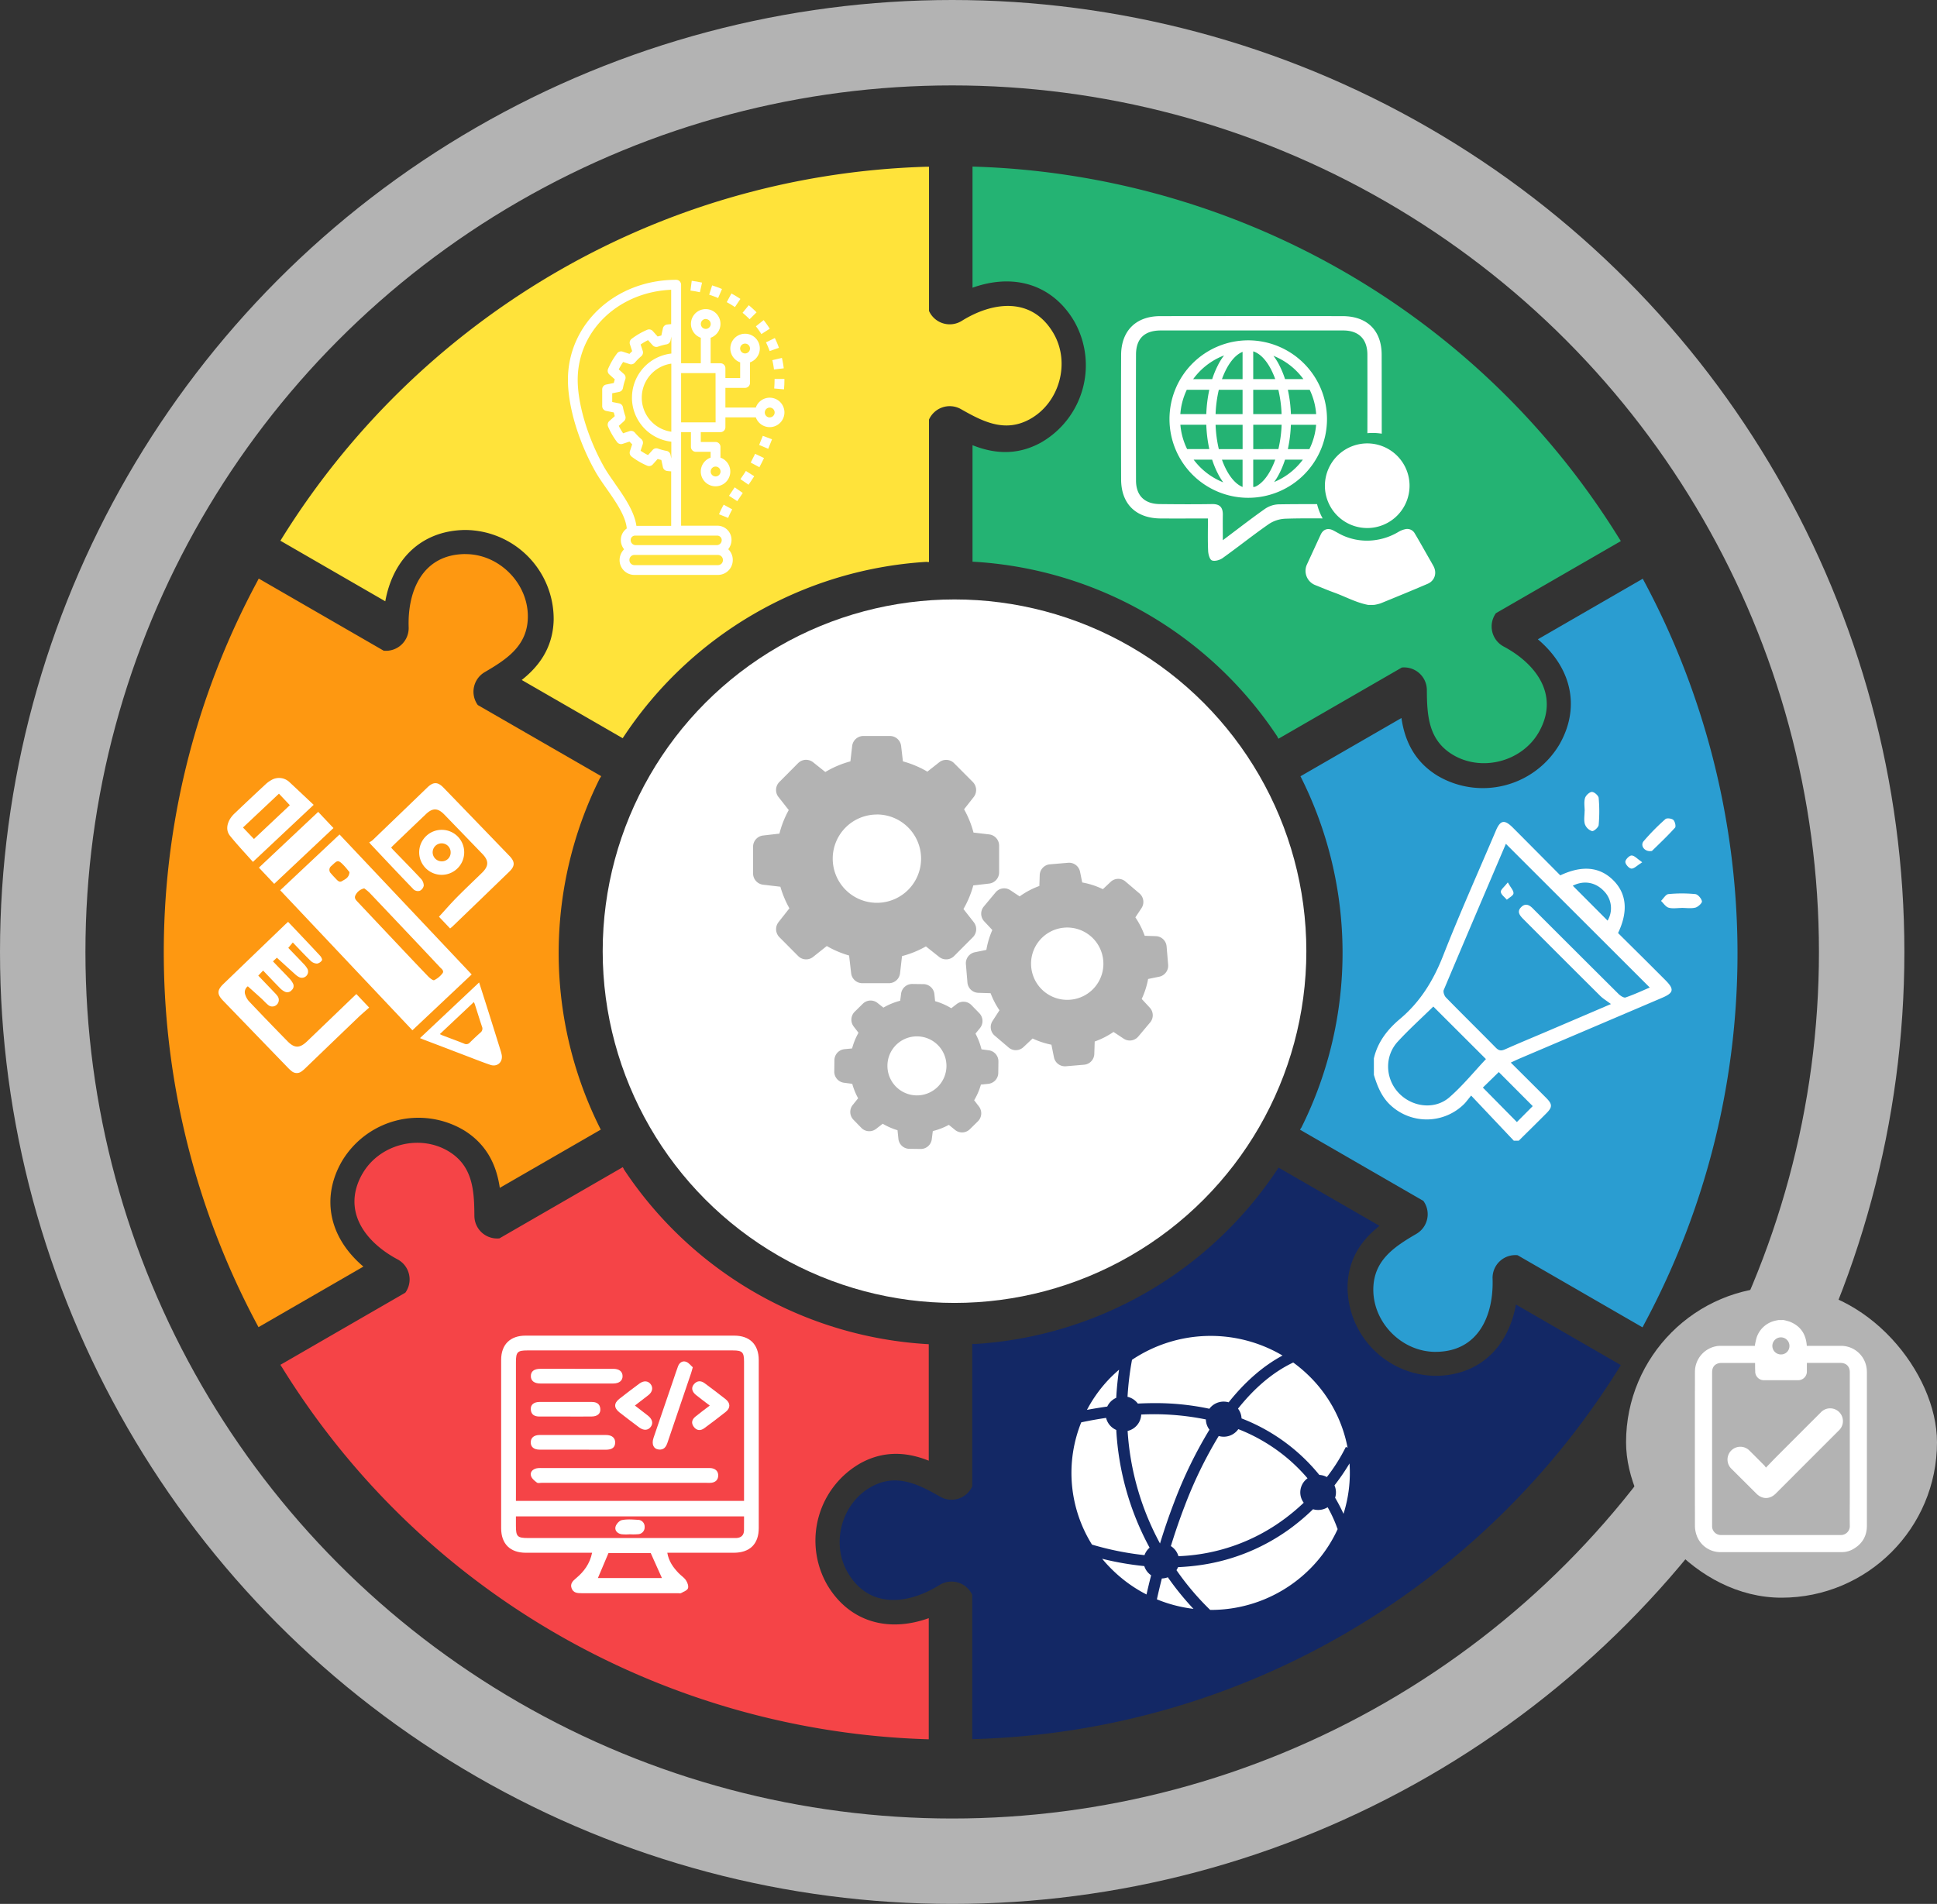 <svg xmlns="http://www.w3.org/2000/svg" viewBox="0 0 1247 1226"><rect x="0" y="0" width="1247" height="1226" fill="#333333" stroke="none"/><defs><style>.cls-1{fill:none;stroke:#b3b3b3;stroke-width:55px;}.cls-1,.cls-10{stroke-miterlimit:10;}.cls-2{fill:#ffe33a;}.cls-3{fill:#fe9811;}.cls-4{fill:#f54447;}.cls-5{fill:#132865;}.cls-6{fill:#2a9dd1;}.cls-7{fill:#24b373;}.cls-10,.cls-8{fill:#fff;}.cls-9{fill:#b3b3b3;}.cls-10{stroke:#fff;stroke-width:2px;}</style></defs><g id="Capa_2" data-name="Capa 2"><g id="Capa_1-2" data-name="Capa 1"><circle class="cls-1" cx="613" cy="613" r="585.5"/><path class="cls-2" d="M678.15,214.51c-13.76-23.38-38.78-20.5-59-7.88a14.63,14.63,0,0,1-21.08-6.41V107.36H596.8l-.1,0c-176,5.2-329.51,100.23-416.18,240.83l67.52,39c2.24-12.39,7.29-23,14.84-30.92,9.28-9.67,21.92-14.85,36.56-15a57.31,57.31,0,0,1,57,57.93c-.48,18.59-10.21,30.49-20.56,38.66l65,37.5A252.12,252.12,0,0,1,596.65,361.79l.15.09h1.26V270.19a14.63,14.63,0,0,1,20.59-6.73c14.24,8.12,28.24,15.2,44.15,6.56,19.34-10.52,26.5-36.55,15.35-55.51Z"/><path class="cls-3" d="M299.42,356.78c-27.13.23-37.14,23.33-36.33,47.16A14.64,14.64,0,0,1,247,419l-80.41-46.43-.63,1.09v.11C82.43,528.82,88,709.24,166.42,854.6l67.52-39c-9.61-8.13-16.3-17.83-19.35-28.31-3.74-12.87-1.91-26.4,5.31-39.14a57.31,57.31,0,0,1,78.66-20.39c15.86,9.71,21.3,24.09,23.2,37.14l65-37.5a252.12,252.12,0,0,1-.5-226.42l.15-.09.63-1.09L307.59,454a14.62,14.62,0,0,1,4.47-21.19c14.15-8.27,27.29-16.86,27.75-34.95.57-22-18.39-41.23-40.39-41.05Z"/><path class="cls-4" d="M233.26,755.9c-13.37,23.61,1.64,43.83,22.68,55.05a14.63,14.63,0,0,1,5,21.46l-80.41,46.43.63,1.09.09.06c92.52,149.85,251.55,235.25,416.66,240v-78c-11.84,4.26-23.59,5.2-34.2,2.6-13-3.19-23.81-11.55-31.24-24.17a57.32,57.32,0,0,1,21.68-78.31c16.33-8.88,31.51-6.4,43.76-1.53v-75A252.13,252.13,0,0,1,401.56,752.84v-.17l-.63-1.09-79.41,45.85A14.63,14.63,0,0,1,305.4,783c-.08-16.38-1-32.06-16.4-41.5-18.77-11.5-44.89-4.69-55.74,14.45Z"/><path class="cls-5" d="M545.84,1012.76c13.76,23.38,38.77,20.5,59,7.88a14.63,14.63,0,0,1,21.08,6.42v92.85h1.26l.1-.05c176-5.2,329.51-100.23,416.18-240.83l-67.52-39c-2.24,12.39-7.29,23-14.84,30.92-9.28,9.67-21.91,14.85-36.56,15a57.33,57.33,0,0,1-57-57.93c.48-18.58,10.21-30.49,20.56-38.66l-65-37.5A252.14,252.14,0,0,1,627.33,865.48l-.15-.09h-1.26v91.7a14.62,14.62,0,0,1-20.59,6.72c-14.23-8.12-28.24-15.2-44.15-6.55-19.34,10.51-26.5,36.54-15.34,55.5Z"/><path class="cls-6" d="M924.56,870.49c27.13-.23,37.14-23.33,36.33-47.16A14.64,14.64,0,0,1,977,808.28l80.41,46.43.63-1.09v-.11c83.52-155.06,78-335.48-.47-480.85l-67.53,39c9.61,8.13,16.31,17.83,19.35,28.31,3.74,12.87,1.91,26.4-5.31,39.14a57.31,57.31,0,0,1-78.66,20.39c-15.86-9.71-21.3-24.09-23.2-37.14l-65,37.51a252.13,252.13,0,0,1,.49,226.41l-.15.09-.63,1.09,79.41,45.85a14.62,14.62,0,0,1-4.47,21.19c-14.15,8.27-27.28,16.86-27.75,35-.56,22,18.39,41.22,40.39,41Z"/><path class="cls-7" d="M990.72,471.37c13.37-23.61-1.64-43.83-22.68-55.05a14.63,14.63,0,0,1-5-21.46l80.41-46.43-.63-1.08-.09-.07C950.23,197.43,791.2,112,626.09,107.27v78c11.85-4.26,23.6-5.2,34.2-2.6,13,3.19,23.81,11.55,31.24,24.17a57.32,57.32,0,0,1-21.68,78.31c-16.33,8.88-31.51,6.41-43.76,1.53v75A252.13,252.13,0,0,1,822.42,474.43v.18l.63,1.08,79.41-45.84a14.62,14.62,0,0,1,16.12,14.47c.09,16.38,1,32.06,16.4,41.51,18.78,11.49,44.9,4.68,55.74-14.46Z"/><circle class="cls-8" cx="614.5" cy="612.5" r="226.5"/><path class="cls-8" d="M429.6,999.89c.93,5.54,3.83,9.46,7.25,13.06,1.52,1.61,3.54,2.83,4.74,4.63,1,1.46,1.85,3.83,1.3,5.22s-2.86,2.17-4.48,3.07c-.47.26-1.21.05-1.83.05q-31.08,0-62.17,0c-2.74,0-5.33-.19-6.42-3.17s.83-4.78,2.93-6.53c5-4.19,8.8-9.23,10.26-16.35H377q-19.25,0-38.49,0c-10.11,0-15.88-5.74-15.88-15.79q0-54.23,0-108.44c0-9.82,5.8-15.58,15.68-15.58H472.66c10.08,0,15.81,5.74,15.81,15.82q0,54,0,108.07c0,10.29-5.71,15.91-16.12,15.92H429.6Zm-97.46-33.43H479V876.74c0-6-1.14-7.15-7.1-7.15H339.36c-6.17,0-7.21,1.07-7.21,7.4q0,42.57,0,85.13Zm146.81,10H332.14v6.1c0,6.9.95,7.83,7.93,7.83h131c1,0,2,0,3,0,3.06-.18,4.82-1.77,4.91-4.87C479,982.56,479,979.62,479,976.45Zm-87.23,23.62c-2.42,5.73-4.6,10.87-6.81,16.09h41.23l-7.21-16.09Z"/><path class="cls-8" d="M401.76,954.84H348.87c-1.1,0-2.54.37-3.25-.18-1.51-1.16-3.3-2.62-3.77-4.3-.7-2.42,1-4.18,3.48-4.82a13,13,0,0,1,3.31-.2H455.52a15.83,15.83,0,0,1,2.58.08c2.65.46,4.31,2.06,4.26,4.76s-1.69,4.28-4.39,4.62a24.17,24.17,0,0,1-3,.05Z"/><path class="cls-8" d="M371.52,881.43c7.76,0,15.52,0,23.28,0,3.76,0,5.89,1.69,6,4.55.1,3-2.1,4.89-6,4.9q-23.46.06-46.93,0c-4,0-6.14-1.76-6.12-4.8s2.09-4.65,6.19-4.66C355.75,881.42,363.64,881.43,371.52,881.43Z"/><path class="cls-8" d="M446,880.43c-.54,1.88-.76,2.83-1.08,3.75q-7.59,22.38-15.19,44.75c-.9,2.66-2.22,4.74-5.44,4.49-3.53-.28-5-3.35-3.53-7.62q6.35-18.7,12.77-37.38c1-2.91,1.91-5.85,3-8.71.93-2.36,2.95-3.67,5.3-2.76C443.51,877.6,444.75,879.36,446,880.43Z"/><path class="cls-8" d="M368.91,933.48c-7.15,0-14.3,0-21.45,0-3.76,0-5.79-1.74-5.78-4.7s2.05-4.73,5.81-4.74q21.27-.07,42.54,0c4,0,6.1,1.89,6,5s-2.1,4.47-6,4.49C383,933.5,375.94,933.48,368.91,933.48Z"/><path class="cls-8" d="M456.93,905.09c-3.2-2.45-6.08-4.57-8.85-6.8s-3.2-4.85-1.29-7c2.06-2.36,4.5-2.33,6.91-.54,4.54,3.39,9.09,6.78,13.52,10.31,3.08,2.46,3.1,5.64,0,8.09-4.52,3.61-9.16,7.09-13.82,10.53-2.49,1.84-5,1.54-6.8-.95s-1.11-4.72,1.1-6.52C450.59,909.86,453.56,907.67,456.93,905.09Z"/><path class="cls-8" d="M408.74,905.08c3,2.3,5.7,4.36,8.38,6.48,2.9,2.3,3.54,5,1.8,7.27s-4.47,2.54-7.46.31c-4.24-3.17-8.46-6.36-12.63-9.63-3.68-2.89-3.72-5.9-.11-8.75q6.39-5,12.93-9.84c2.75-2,5.46-1.85,7.19.34s1.26,5-1.36,7.07S411.88,902.66,408.74,905.08Z"/><path class="cls-8" d="M363.9,912.15c-5.54,0-11.08,0-16.62,0-3.12,0-5.33-1.14-5.57-4.53-.22-3,1.9-4.83,5.6-4.85,11.2,0,22.4,0,33.6,0,3.12,0,5.33,1.14,5.57,4.53.22,3-1.9,4.8-5.6,4.84C375.22,912.2,369.56,912.15,363.9,912.15Z"/><path class="cls-8" d="M405.26,988a30.26,30.26,0,0,1-5.13-.06c-2.6-.45-4.52-2.35-3.85-4.86.45-1.72,2.45-3.91,4.1-4.24,3.29-.67,6.83-.37,10.24-.17A4.34,4.34,0,0,1,415,983.2a4.43,4.43,0,0,1-4.2,4.73,42.17,42.17,0,0,1-5.51.05Z"/><path class="cls-8" d="M746.81,993.85c2.59-8.48,5.64-17.53,9.19-26.75a280.72,280.72,0,0,1,22.62-46.48,11.07,11.07,0,0,1-2.3-6.59,167.08,167.08,0,0,0-41.63-3.16,11.33,11.33,0,0,1-8.75,10.56,175,175,0,0,0,20.82,72.42Z"/><path class="cls-8" d="M768.33,1036a182.77,182.77,0,0,1-16.51-20.34,11.67,11.67,0,0,1-3.85.77c-1.27,5-2.33,9.55-3.19,13.44A90.38,90.38,0,0,0,768.33,1036Z"/><path class="cls-8" d="M841.77,951.94a111.91,111.91,0,0,0-13.65-13.49,113.37,113.37,0,0,0-30.91-18.18,11.49,11.49,0,0,1-12.62,4.42,273.46,273.46,0,0,0-21.81,44.82c-3.47,9-6.45,17.81-9,26.08a11.3,11.3,0,0,1,4.87,6.49,121.85,121.85,0,0,0,68-23.81,130.58,130.58,0,0,0,12.66-10.61,11.14,11.14,0,0,1,2.45-15.72Z"/><path class="cls-8" d="M797,907.07a11.1,11.1,0,0,1,2.28,6.29,120.23,120.23,0,0,1,50.06,36.38,11.56,11.56,0,0,1,4.86,1.39,114.89,114.89,0,0,0,12.23-19.4l1.11.48a87.41,87.41,0,0,0-25.74-47.13,90.41,90.41,0,0,0-9.25-7.71C818.8,883.89,807,894.52,797,907.07Z"/><path class="cls-8" d="M740.09,996.6a179.58,179.58,0,0,1-21.46-75.8,11.38,11.38,0,0,1-6.55-7.77q-7.87,1.15-16,2.87A87.21,87.21,0,0,0,703,994.62a189,189,0,0,0,33.8,6.79A11.36,11.36,0,0,1,740.09,996.6Z"/><path class="cls-8" d="M861.06,984.51a84.32,84.32,0,0,0-6.35-13.94,11.6,11.6,0,0,1-6.12,1.75,11.82,11.82,0,0,1-3.28-.47A140.06,140.06,0,0,1,831,984a128.78,128.78,0,0,1-57.54,23.71,142.7,142.7,0,0,1-15.07,1.43,11.34,11.34,0,0,1-1,1.94,172.62,172.62,0,0,0,21.7,25.6,90.1,90.1,0,0,0,64.66-26.83,87.89,87.89,0,0,0,17.46-25.34Z"/><path class="cls-8" d="M859.1,956.5a11.11,11.11,0,0,1,.42,7.94,109,109,0,0,1,5.4,10.35,87.23,87.23,0,0,0,3.87-32.44A137.74,137.74,0,0,1,859.1,956.5Z"/><path class="cls-8" d="M725.88,899.45a11.45,11.45,0,0,1,6.63,4.36q5.44-.28,10.73-.29A166.06,166.06,0,0,1,777.9,907l.66.15a11.47,11.47,0,0,1,9.22-4.61,11.62,11.62,0,0,1,3.2.46c10.67-13.39,22.29-23.47,34.69-30.12a90.94,90.94,0,0,0-96.91,2.76A193.64,193.64,0,0,0,725.88,899.45Z"/><path class="cls-8" d="M712.83,905.73a11.35,11.35,0,0,1,5.78-5.62q.48-9,1.81-18.11c-1.85,1.6-3.66,3.28-5.4,5a88.34,88.34,0,0,0-15.26,20.86Q706.38,906.64,712.83,905.73Z"/><path class="cls-8" d="M741.07,1014.38a11.31,11.31,0,0,1-4.4-5.92,189.27,189.27,0,0,1-27.13-4.72,90.86,90.86,0,0,0,7.47,8,89.46,89.46,0,0,0,21.09,15C738.92,1023.09,739.91,1018.93,741.07,1014.38Z"/><path class="cls-9" d="M502.39,571a65.62,65.62,0,0,0,5.81,13.89l-7,8.9a7.35,7.35,0,0,0,.55,9.69l12.09,12.15a7.2,7.2,0,0,0,9.63.55l8.8-7a63.78,63.78,0,0,0,14.36,6.11l1.32,11.38a7.25,7.25,0,0,0,7.19,6.45h17.11a7.25,7.25,0,0,0,7.19-6.45l1.26-11a64.17,64.17,0,0,0,15.39-6.25l8.51,6.77a7.23,7.23,0,0,0,9.63-.55l12.1-12.16a7.29,7.29,0,0,0,.54-9.68l-6.62-8.44a64,64,0,0,0,6.34-15.21l10.2-1.18a7.29,7.29,0,0,0,6.42-7.24v-17.2a7.27,7.27,0,0,0-6.42-7.23l-10.06-1.18a64.09,64.09,0,0,0-6.08-15l6.19-7.87a7.33,7.33,0,0,0-.54-9.68l-12.07-12.13a7.2,7.2,0,0,0-9.62-.55l-7.6,6a63.65,63.65,0,0,0-15.73-6.62l-1.15-9.89a7.26,7.26,0,0,0-7.19-6.45H555.81a7.27,7.27,0,0,0-7.2,6.45l-1.14,9.89a63.29,63.29,0,0,0-16.14,6.85l-7.88-6.28a7.25,7.25,0,0,0-9.63.55l-12.09,12.16a7.3,7.3,0,0,0-.55,9.68l6.6,8.39a62.78,62.78,0,0,0-6,15.18l-10.54,1.21a7.27,7.27,0,0,0-6.42,7.23v17.2a7.29,7.29,0,0,0,6.42,7.24Zm62-46.53A28.44,28.44,0,1,1,536.09,553,28.4,28.4,0,0,1,564.38,524.51Z"/><path class="cls-9" d="M733.52,575.28l-9-7.67a7.12,7.12,0,0,0-9.51.26l-5,4.7a50.89,50.89,0,0,0-13.3-4.32l-1.4-6.92a7.21,7.21,0,0,0-7.62-5.76l-11.78,1a7.19,7.19,0,0,0-6.56,6.94l-.23,7a51.7,51.7,0,0,0-12.7,6.72l-6-4a7.14,7.14,0,0,0-9.43,1.35l-7.62,9.14a7.2,7.2,0,0,0,.25,9.56l5.22,5.59a54,54,0,0,0-3.84,12.8l-7.45,1.52a7.25,7.25,0,0,0-5.73,7.67l1,11.84a7.21,7.21,0,0,0,6.91,6.6l8,.26a53,53,0,0,0,5.7,11L639,657.4a7.22,7.22,0,0,0,1.35,9.47l9,7.67a7.11,7.11,0,0,0,9.51-.26l5.91-5.56a51.53,51.53,0,0,0,12.12,4l1.63,8.13a7.22,7.22,0,0,0,7.63,5.76l11.78-1a7.19,7.19,0,0,0,6.56-6.94l.26-8a52.83,52.83,0,0,0,12.12-6.17l6.5,4.32a7.14,7.14,0,0,0,9.43-1.35l7.63-9.08a7.2,7.2,0,0,0-.26-9.56L735,643.25a52.11,52.11,0,0,0,4.13-12.85l7.17-1.47a7.25,7.25,0,0,0,5.73-7.67l-1-11.84a7.19,7.19,0,0,0-6.9-6.6l-7.2-.23a52.29,52.29,0,0,0-6-11.87l3.93-5.93A7.2,7.2,0,0,0,733.52,575.28Zm-44.39,68.46a23.28,23.28,0,1,1,21.12-25.16A23.19,23.19,0,0,1,689.13,643.74Z"/><path class="cls-9" d="M543.6,675.61a7.17,7.17,0,0,0-6.42,7.08l-.09,7.29a7.19,7.19,0,0,0,6.25,7.24l5.33.69a42,42,0,0,0,3.78,9.3L549,711.48a7.19,7.19,0,0,0,.43,9.56l5.07,5.22a7.12,7.12,0,0,0,9.51.66l4.27-3.31a42,42,0,0,0,9.52,4.18l.57,5.53a7.17,7.17,0,0,0,7.05,6.45l7.25.09a7.14,7.14,0,0,0,7.19-6.28l.66-5.25a42.55,42.55,0,0,0,10.32-4l4,3.26a7.12,7.12,0,0,0,9.52-.44l5.19-5.1a7.23,7.23,0,0,0,.66-9.56l-3.07-4a41.87,41.87,0,0,0,4.35-10.08l4.76-.49a7.19,7.19,0,0,0,6.42-7.09l.09-7.29a7.17,7.17,0,0,0-6.25-7.23l-4.64-.61A43.67,43.67,0,0,0,628,665.58l2.9-3.57a7.22,7.22,0,0,0-.43-9.57l-5.08-5.22a7.12,7.12,0,0,0-9.51-.66l-3.47,2.68A42.07,42.07,0,0,0,602,644.69l-.46-4.53a7.17,7.17,0,0,0-7-6.45l-7.25-.09a7.16,7.16,0,0,0-7.19,6.29l-.58,4.49a43.14,43.14,0,0,0-10.8,4.44L565,645.9a7.12,7.12,0,0,0-9.52.43l-5.22,5.13a7.23,7.23,0,0,0-.65,9.57l3.06,4a42.67,42.67,0,0,0-4.1,10.09Zm46.8-8.25a19,19,0,1,1-19.09,18.73A18.94,18.94,0,0,1,590.4,667.36Z"/><path class="cls-8" d="M468.79,333.5l-5.89-2.34a52.29,52.29,0,0,1,3-6.18L471.4,328a47.14,47.14,0,0,0-2.61,5.46Z"/><path class="cls-8" d="M474.63,322.7l-5.32-3.44c1.19-1.83,2.43-3.65,3.67-5.44l5.2,3.62c-1.2,1.73-2.4,3.49-3.55,5.26Z"/><path class="cls-8" d="M481.89,312.14l-5.21-3.61c1.25-1.8,2.44-3.55,3.51-5.25l5.36,3.37C484.44,308.43,483.19,310.26,481.89,312.14Z"/><path class="cls-8" d="M488.87,300.86l-5.58-3q1.48-2.78,2.84-5.63l5.72,2.73C490.9,297,489.91,298.92,488.87,300.86Z"/><path class="cls-8" d="M494.56,289l-5.83-2.48c.83-2,1.62-3.91,2.35-5.86l5.93,2.22C496.24,284.89,495.43,286.93,494.56,289Z"/><path class="cls-8" d="M504.73,250.7l-6.31-.54c.16-1.93.24-3.8.24-5.57V244l6.33,0v.63C505,246.54,504.91,248.59,504.73,250.7Z"/><path class="cls-8" d="M498.27,237.92a53.05,53.05,0,0,0-1.06-6l6.17-1.45a61,61,0,0,1,1.18,6.7Z"/><path class="cls-8" d="M495.5,226.07a56.6,56.6,0,0,0-2.37-5.62l5.7-2.78a61.66,61.66,0,0,1,2.63,6.28Z"/><path class="cls-8" d="M490.16,215.13a54.66,54.66,0,0,0-3.54-5l5-4a67,67,0,0,1,3.94,5.54Z"/><path class="cls-8" d="M482.57,205.56a59,59,0,0,0-4.52-4.14l4-4.88a65.55,65.55,0,0,1,5,4.58Z"/><path class="cls-8" d="M473.13,197.74c-1.68-1.13-3.45-2.2-5.26-3.18l3-5.57c2,1.07,3.94,2.25,5.79,3.49Z"/><path class="cls-8" d="M462.32,191.9c-1.86-.79-3.8-1.51-5.77-2.13l1.91-6c2.16.69,4.3,1.47,6.34,2.34Z"/><path class="cls-8" d="M450.59,188.17c-2-.44-4-.8-6.08-1.06l.81-6.29c2.23.29,4.47.68,6.64,1.16Z"/><path class="cls-8" d="M495.49,256.09a9.48,9.48,0,0,0-8.91,6.34H467V249.76h12.67a3.16,3.16,0,0,0,3.16-3.17h0V233.34a9.49,9.49,0,1,0-6.33,0v10.08H467v-6.33a3.17,3.17,0,0,0-3.17-3.17h-6.34V217.5a9.5,9.5,0,1,0-6.33,0v16.42H438.48V183.35a3.17,3.17,0,0,0-3.17-3.17h0c-39.08,0-69.69,28.29-69.69,64.41,0,17.16,6.81,39.87,17.78,59.28,2,3.48,4.53,7.14,7.25,11,5.75,8.2,12.15,17.41,12.85,25.44a9,9,0,0,0-3.81,7.51,9.42,9.42,0,0,0,2.1,5.89,9.74,9.74,0,0,0-2.91,7,9.52,9.52,0,0,0,9.5,9.5h53.85a9.56,9.56,0,0,0,9.51-9.62v-.11a9.46,9.46,0,0,0-2.92-6.82,9.78,9.78,0,0,0,2.11-6.07,9.09,9.09,0,0,0-9.1-9.07H438.48V278.27h6.33v9.5a3.17,3.17,0,0,0,3.17,3.17h9.5v3.75a9.5,9.5,0,1,0,6.34,0v-6.92a3.17,3.17,0,0,0-3.17-3.17h-9.5v-6.33h12.67A3.17,3.17,0,0,0,467,275.1h0v-6.34h19.59a9.48,9.48,0,1,0,8.91-12.67Zm-15.83-34.84a3.17,3.17,0,1,1-3.17,3.17A3.16,3.16,0,0,1,479.66,221.25Zm-83.82,90c-2.63-3.75-5.11-7.29-6.93-10.5-10.3-18.23-17-40.28-17-56.16,0-31.59,26.18-56.54,60.18-58v22.12c-.84.07-1.7.14-2.62.26a3.16,3.16,0,0,0-2.71,2.49l-1,4.59c-.79.19-1.58.4-2.38.64l-3.15-3.52a3.15,3.15,0,0,0-3.6-.8,47.57,47.57,0,0,0-10,5.81,3.18,3.18,0,0,0-1.1,3.52l1.45,4.43c-.6.56-1.18,1.15-1.74,1.75l-4.43-1.46a3.21,3.21,0,0,0-3.52,1.1,48.31,48.31,0,0,0-5.82,10,3.17,3.17,0,0,0,.8,3.6l3.52,3.16c-.23.78-.44,1.57-.63,2.35l-4.93,1a3.15,3.15,0,0,0-2.54,3.1V261.5a3.15,3.15,0,0,0,2.54,3.1l4.93,1c.19.79.4,1.58.63,2.36l-3.52,3.15a3.17,3.17,0,0,0-.8,3.6,47.36,47.36,0,0,0,5.82,10,3.2,3.2,0,0,0,3.52,1.11l4.43-1.46c.56.6,1.14,1.18,1.74,1.75l-1.45,4.42a3.18,3.18,0,0,0,1.1,3.52,47.36,47.36,0,0,0,10,5.82,3.17,3.17,0,0,0,3.6-.8l3.16-3.52c.79.24,1.58.45,2.37.64l1,4.59a3.16,3.16,0,0,0,2.71,2.49c.92.11,1.78.19,2.62.25v35.09H409.7c-1.3-9.33-7.91-18.83-13.86-27.31Zm11-55.16a28.55,28.55,0,0,0,25.34,28.33v10.89l-.52-2.49a3.17,3.17,0,0,0-2.54-2.47,34.1,34.1,0,0,1-5.52-1.49,3.26,3.26,0,0,0-1.07-.19,3.18,3.18,0,0,0-2.36,1.06l-3,3.32a40.76,40.76,0,0,1-4.77-2.8l1.38-4.18a3.17,3.17,0,0,0-1-3.41,34.51,34.51,0,0,1-4.05-4.06,3.19,3.19,0,0,0-3.4-1L401.15,279a41.35,41.35,0,0,1-2.8-4.77l3.33-3a3.15,3.15,0,0,0,.86-3.43,34.83,34.83,0,0,1-1.48-5.52,3.18,3.18,0,0,0-2.5-2.54l-4.43-.88v-5.61l4.43-.88a3.19,3.19,0,0,0,2.5-2.55,35.42,35.42,0,0,1,1.48-5.52,3.16,3.16,0,0,0-.86-3.43l-3.33-3a41.35,41.35,0,0,1,2.8-4.77l4.19,1.37a3.17,3.17,0,0,0,3.4-1,35.38,35.38,0,0,1,4.06-4.06,3.17,3.17,0,0,0,1-3.4l-1.38-4.18a40.76,40.76,0,0,1,4.77-2.8l3,3.32a3.18,3.18,0,0,0,3.43.87,34.1,34.1,0,0,1,5.52-1.49,3.17,3.17,0,0,0,2.54-2.46l.52-2.5v10.89a28.54,28.54,0,0,0-25.34,28.32Zm25.34-21.92V278a22.14,22.14,0,0,1,0-43.84Zm30.09,129.74H408.38a3.23,3.23,0,0,1-3.17-3.28s0-.08,0-.12a3.17,3.17,0,0,1,3.16-3.16h53.85a3.23,3.23,0,0,1,3.18,3.28s0,.07,0,.11A3.18,3.18,0,0,1,462.23,363.91Zm-.81-19a2.9,2.9,0,0,1,3.16,2.62c0,.11,0,.22,0,.32a3.17,3.17,0,0,1-3.17,3.17H409.2a3.23,3.23,0,0,1-3.18-3.28s0-.07,0-.11a2.85,2.85,0,0,1,3-2.73h52.41Zm-.77-44.46a3.17,3.17,0,1,1-3.17,3.17A3.17,3.17,0,0,1,460.65,300.44Zm-6.33-95a3.17,3.17,0,1,1-3.17,3.17A3.17,3.17,0,0,1,454.32,205.41Zm6.33,66.52H438.48V240.26h22.17Zm34.84-3.17a3.17,3.17,0,1,1,3.17-3.16A3.16,3.16,0,0,1,495.49,268.76Z"/><path class="cls-8" d="M880.83,389.53c-7.79-1.45-14.69-5.37-22.05-8-4-1.45-8-3.16-12-4.75a9.85,9.85,0,0,1-5.35-13.42c2.93-6.35,5.84-12.71,8.79-19.06,1.63-3.52,4.66-4.53,8.13-2.74,2.16,1.12,4.24,2.41,6.46,3.39a37.76,37.76,0,0,0,20.54,2.82,39.46,39.46,0,0,0,15-5.3,14.49,14.49,0,0,1,4.28-1.69,5.5,5.5,0,0,1,6.17,2.72c3,5,5.84,10.14,8.75,15.22,1.09,1.9,2.19,3.81,3.25,5.73,2.45,4.44.94,9.49-3.72,11.49-10,4.3-20.14,8.44-30.24,12.57a27.89,27.89,0,0,1-4.19,1Z"/><path class="cls-8" d="M880.14,285.52a27.25,27.25,0,1,1-27.2,27.3A27.33,27.33,0,0,1,880.14,285.52Z"/><path class="cls-8" d="M847.9,324.62c-8.3,0-16.6,0-24.89.15a16.42,16.42,0,0,0-8.6,2.87c-8.81,6.19-17.32,12.83-27.18,20.22,0-6.33-.09-11.3,0-16.27s-2-7.1-7-7c-11.18.19-22.36.12-33.54,0-9.81-.06-15.32-5.41-15.35-15.17q-.12-40.51,0-81c0-10.41,5.46-15.61,16-15.62q58.7,0,117.39,0c10,0,15.55,5.58,15.57,15.58q.06,25.29,0,50.57c1.11-.1,2.22-.16,3.35-.16a38.06,38.06,0,0,1,5.89.47q0-25.4-.05-50.79c0-15.67-9.36-24.88-25.16-24.9q-58.71-.09-117.4,0c-15.63,0-25.12,9.46-25.18,25.05q-.15,40,0,79.95c0,15.91,9.5,25.2,25.51,25.29,9.84.06,19.69,0,30.39,0,0,7.53-.19,14.23.12,20.9.1,2.18,1,5.57,2.46,6.12,1.87.71,5.05-.22,6.89-1.54,10-7.15,19.6-14.85,29.69-21.86a20.73,20.73,0,0,1,10.6-3.46c8-.28,16.06-.24,24.09-.2A36.93,36.93,0,0,1,847.9,324.62Z"/><path class="cls-10" d="M803.59,220.15a49.7,49.7,0,1,0,49.7,49.7A49.76,49.76,0,0,0,803.59,220.15Zm4.58,94.31c-.78.08-1.57.14-2.37.17V295h16.56a54,54,0,0,1-3.13,7.56C816.09,308.69,812.26,312.76,808.17,314.46ZM788.4,302.59a52.87,52.87,0,0,1-3.13-7.56h15.67v19.58l-1.37-.1C795.44,312.84,791.57,308.75,788.4,302.59ZM758.83,272.5h18.73a88,88,0,0,0,2.21,17.67H763.63A44.44,44.44,0,0,1,758.83,272.5Zm60.4-34.94a53.91,53.91,0,0,1,3.13,7.55H805.8v-20l.59,0C811.15,226.25,815.64,230.57,819.23,237.56ZM823.77,250a82.43,82.43,0,0,1,2.32,17.67H805.8V250Zm-22.83-24.79v19.93H785.27a52.74,52.74,0,0,1,3.13-7.55C791.92,230.72,796.29,226.43,800.94,225.18Zm0,24.79v17.67h-19.4A82.43,82.43,0,0,1,783.86,250Zm-23.38,17.67H758.81a44.51,44.51,0,0,1,4.6-17.67h16.36A88,88,0,0,0,777.56,267.64Zm4,4.86h19.4v17.67H783.86A82.43,82.43,0,0,1,781.54,272.5Zm24.26,17.67V272.5h20.29a82.43,82.43,0,0,1-2.32,17.67Zm24.27-17.67h18.28a44.6,44.6,0,0,1-4.79,17.67H827.85A87.31,87.31,0,0,0,830.07,272.5Zm0-4.86A87.31,87.31,0,0,0,827.85,250h15.93a44.51,44.51,0,0,1,4.6,17.67ZM841,245.11H826.54a57.8,57.8,0,0,0-3.78-9.37,37.08,37.08,0,0,0-6.09-8.78A45,45,0,0,1,841,245.11Zm-49.84-18.33a36.24,36.24,0,0,0-6.26,9,57.8,57.8,0,0,0-3.78,9.37H766.22A44.93,44.93,0,0,1,791.13,226.78ZM766.51,295h14.58a57.43,57.43,0,0,0,3.78,9.37,37.4,37.4,0,0,0,5.67,8.35A45.06,45.06,0,0,1,766.51,295Zm50.75,17.53a37.84,37.84,0,0,0,5.5-8.16,57.43,57.43,0,0,0,3.78-9.37h14.14A45.08,45.08,0,0,1,817.26,312.56Z"/><path class="cls-8" d="M884.47,681.53c2.44-10.59,8.81-18.69,16.86-25.45,13.15-11.06,21.55-24.91,27.8-40.86,10.59-27,22.49-53.53,33.85-80.25,2.95-7,5.6-7.41,11.1-1.89,10.2,10.23,20.37,20.49,30.4,30.59,14.14-6.66,25.51-5.48,34.19,3.24,8.5,8.54,9.65,20,3,33.9,6,6,12.26,12.15,18.47,18.33q6,6,12,12c5.81,5.84,5.44,8.14-2,11.33q-45.87,19.59-91.77,39.12c-1.75.75-3.46,1.58-5.76,2.64,7.82,7.79,15.31,15.23,22.76,22.71,4.12,4.14,4.14,6,0,10.1-5.84,5.88-11.75,11.67-17.63,17.5h-3.18l-27.47-29.07c-2.27,2.74-3.36,4.33-4.72,5.64a34.17,34.17,0,0,1-46.82.89c-6-5.38-8.81-12.44-11.07-19.85Zm152.62-35c-2.86-2.14-5-3.41-6.78-5.13q-24.79-24.66-49.48-49.43c-2.42-2.42-4.59-5-1.36-8,2.87-2.69,5.48-1,7.72,1.4,1,1,2,2,3,3Q1016,614.2,1041.94,640c1.19,1.19,3.43,2.7,4.58,2.3,5.53-1.9,10.85-4.4,15.56-6.4l-92.63-92.54c-13.21,31-26.7,62.52-40,94.14-.51,1.23.38,3.75,1.45,4.84,10.61,10.86,21.46,21.5,32.1,32.33,2,2,3.5,2.11,6,1,9-4,18.12-7.76,27.19-11.63C1009.21,658.48,1022.26,652.89,1037.09,646.54Zm-114.35,1.62c-7.64,7.49-15.65,14.71-22.91,22.61-8.55,9.31-8.08,23.58.38,32.78,8.63,9.39,23.4,11.36,32.94,3,8.57-7.47,15.82-16.45,23.47-24.56Zm64,64.12-21.85-21.94-10.25,10,21.9,22.2Zm25.79-141.93,22.4,22.48a15.68,15.68,0,0,0-2.4-19.08C1027.05,568,1019.63,566.76,1012.49,570.35Z"/><path class="cls-8" d="M1082.57,584.67c-2.81,0-5.77.56-8.36-.19-1.89-.55-3.27-2.84-4.88-4.36,1.58-1.53,3.05-4.22,4.77-4.38a88.5,88.5,0,0,1,17.3,0c1.66.17,3.92,2.8,4.27,4.61.21,1.12-2.47,3.65-4.21,4.09-2.81.7-5.91.19-8.89.19Z"/><path class="cls-8" d="M1020.18,522.36c0-2.82-.55-5.81.2-8.41.49-1.7,2.86-3.94,4.41-4s4.26,2.36,4.4,3.87a97.46,97.46,0,0,1,0,17.42c-.14,1.53-3.13,4.17-4.3,3.92a7.34,7.34,0,0,1-4.57-4.44c-.78-2.59-.19-5.59-.19-8.41Z"/><path class="cls-8" d="M1062.32,548.08c-3.83.09-6.46-3.71-4.17-6.43a144.56,144.56,0,0,1,14-14.2c.91-.82,4-.45,5.09.51s1.83,4.21,1.11,5c-4.66,5.18-9.74,10-14.73,14.86C1063.33,548.13,1062.63,548,1062.32,548.08Z"/><path class="cls-8" d="M1057.22,555.24c-3.33,2.1-5.24,4.22-7,4.09-1.49-.11-3.88-2.79-3.87-4.33s2.55-4.09,4-4.13C1052.16,550.84,1054,553,1057.22,555.24Z"/><path class="cls-8" d="M970.69,568.22c1.87,3.35,3.85,5.31,3.67,7.06-.15,1.48-2.77,2.72-4.3,4.07-1.39-1.65-3.66-3.2-3.88-5C966,572.93,968.37,571.2,970.69,568.22Z"/><path class="cls-8" d="M265.49,663.43l-85.1-90.16,38.19-35.92,85.07,90.13Zm-31-91.37a8.22,8.22,0,0,0-5.64,4.39c-1,1.95.34,3.16,1.48,4.38q11.91,12.66,23.84,25.29c7.2,7.63,14.39,15.27,21.67,22.82,1,1,3,2.57,3.68,2.22a15.21,15.21,0,0,0,5.39-4.46c1.18-1.61-.76-2.87-1.81-4q-10.67-11.4-21.43-22.75-11.93-12.63-23.9-25.22A29.79,29.79,0,0,0,234.49,572.06ZM225,561.6c-.91-1.09-2.06-2.62-3.36-4-4.28-4.54-4.41-3.5-8.41.09a3.1,3.1,0,0,0-.23,4.66c1.06,1.29,2.24,2.48,3.38,3.69s2.23,2.28,3.74,1.36C222.12,566.18,224.69,565.3,225,561.6Z"/><path class="cls-8" d="M188.49,606.89l-2.9,3.49c3.19,3.31,6.59,6.79,9.92,10.33A15.47,15.47,0,0,1,198,624a4,4,0,0,1-5.43,5.21,11.64,11.64,0,0,1-2.32-1.62c-3.95-3.55-7.87-7.14-12-10.89l-2.53,2.35,2.25,2.35c2.88,3,5.8,5.94,8.63,9a13.11,13.11,0,0,1,2.07,3,3.5,3.5,0,0,1-.89,4.19,3.65,3.65,0,0,1-4.39,1,10.83,10.83,0,0,1-3-2.16c-3.67-3.73-7.26-7.53-11-11.46l-3.12,3.27c3.61,3.77,7.13,7.44,10.64,11.13a16.85,16.85,0,0,1,1.72,2,4.19,4.19,0,0,1-.45,5.57,4.11,4.11,0,0,1-5.58.17c-1.57-1.29-2.92-2.85-4.42-4.22-2.84-2.6-5.72-5.15-8.64-7.77a4.6,4.6,0,0,0-1.72,5.16,11.65,11.65,0,0,0,2.48,4.49Q172.51,657.67,185,670.4c4.57,4.71,7.94,4.71,12.71.13q14.51-13.92,29-27.87l2.7-2.56,8.26,8.71c-2.49,2.23-5,4.35-7.36,6.61q-16.8,16.11-33.55,32.26a20.06,20.06,0,0,1-2.48,2.13,5.07,5.07,0,0,1-6.64-.16,22.87,22.87,0,0,1-2.4-2.22q-20.82-21.52-41.61-43.06c-4-4.11-3.95-6.77.17-10.73q19.82-19.11,39.67-38.2c.62-.59,1.28-1.14,2-1.83,1.41,1.48,2.71,2.83,4,4.2,5.56,5.87,11.14,11.73,16.62,17.66.7.75,1.52,2.36,1.2,2.86a4.78,4.78,0,0,1-3.19,2.16,6.18,6.18,0,0,1-4-1.68C196.16,615,192.46,611,188.49,606.89Z"/><path class="cls-8" d="M282.6,590.32c3.93-4.28,7.54-8.48,11.42-12.41,5.32-5.39,10.85-10.58,16.27-15.88,4.44-4.33,4.5-7.77.24-12.18q-12.21-12.66-24.45-25.3c-4.19-4.33-7.53-4.43-11.83-.34q-10.62,10.1-21.17,20.25c-.41.39-.78.83-1.27,1.35.59.65,1.1,1.24,1.64,1.8,5.88,6.08,11.82,12.1,17.58,18.28a6.73,6.73,0,0,1,1.78,4.39,4.76,4.76,0,0,1-2.53,3.33,4.32,4.32,0,0,1-3.88-.75c-9.37-9.68-18.59-19.52-27.84-29.32-.15-.15-.22-.38-.87-1.14a10.63,10.63,0,0,0,2.05-1.26Q257.4,524.19,275,507.19c4-3.87,6.8-3.85,10.63.12q21.19,21.91,42.36,43.87c3.62,3.76,3.61,6.5-.13,10.12Q309.6,579,291.23,596.66c-.42.4-.89.74-1.46,1.21Z"/><path class="cls-8" d="M201.93,518.27,162.83,555c-5-5.62-10.08-11-14.73-16.77-2.62-3.24-2.13-7.16-.12-10.7a17.68,17.68,0,0,1,3.17-3.85q9.79-9.35,19.72-18.56a18.66,18.66,0,0,1,3.67-2.72,9.75,9.75,0,0,1,12.07,1.49C191.7,508.61,196.71,513.37,201.93,518.27Zm-22.35-7.2-23.15,21.79,7.06,7.4,23.1-21.76Z"/><path class="cls-8" d="M308.44,632.63c1.62,5.07,3.15,9.83,4.66,14.59q4.53,14.34,9,28.71.47,1.46.81,2.94c1.13,4.78-2.58,8.41-7.24,6.83-5.5-1.86-10.9-4.05-16.34-6.11l-26.49-10.11c-.74-.29-1.46-.61-2.47-1ZM283.15,665.9c.78.37,1.28.64,1.8.84,4.61,1.76,9.25,3.45,13.84,5.28a3,3,0,0,0,3.7-.71c2.23-2.2,4.5-4.35,6.84-6.42a3.2,3.2,0,0,0,.94-3.88c-1.57-4.68-3-9.41-4.52-14.11-.16-.5-.4-1-.68-1.65Z"/><path class="cls-8" d="M176.53,569.14l-9.85-10.44,38.16-35.91,9.83,10.42Z"/><path class="cls-8" d="M298.84,549a14.49,14.49,0,1,1-14.22-14.64A14.43,14.43,0,0,1,298.84,549Zm-8.72-.14a5.79,5.79,0,1,0-5.78,5.77A5.62,5.62,0,0,0,290.12,548.82Z"/><rect class="cls-9" x="1046.82" y="828.63" width="200.18" height="200.18" rx="100.09"/><path class="cls-8" d="M1148.16,850a34.46,34.46,0,0,1,4.11,1.1c6.64,2.65,10.16,7.65,10.84,14.71l.07.83h22a16.57,16.57,0,0,1,16.58,15.1c.06.66.11,1.34.11,2q0,49.35,0,98.69c0,6.8-3.09,11.88-9,15.18a14.5,14.5,0,0,1-7.08,1.85c-26.22,0-52.43,0-78.65,0a16.21,16.21,0,0,1-15.06-11.32,18.29,18.29,0,0,1-.91-5.64q-.08-49.51,0-99.05a16.79,16.79,0,0,1,14.82-16.74,10.87,10.87,0,0,1,1.28-.05h22.44a44.4,44.4,0,0,1,1.16-5.31,16.36,16.36,0,0,1,11.5-10.78c.84-.24,1.71-.37,2.56-.55Zm-18.27,27.74a1.27,1.27,0,0,0-.29-.09q-10.71,0-21.43,0a7.37,7.37,0,0,0-2.42.41c-2.39.89-3.53,2.79-3.53,5.69q0,24.15,0,48.29,0,25.25,0,50.48a5.64,5.64,0,0,0,6,5.92q38.27,0,76.54,0a5.72,5.72,0,0,0,6.1-6.09c-.11-6.37,0-12.74,0-19.11q0-39.78,0-79.56c0-3.76-2.26-6.05-6-6.05h-21.63c0,1.87,0,3.61,0,5.34a5.6,5.6,0,0,1-5.84,5.79h-21.49a5.57,5.57,0,0,1-5.92-5.88C1129.88,881.17,1129.89,879.47,1129.89,877.74Zm22.12-11a5.5,5.5,0,1,0-5.55,5.43A5.38,5.38,0,0,0,1152,866.71Z"/><path class="cls-8" d="M1136.86,945.06c2.43-2.5,4.57-4.77,6.78-7q14.27-14.3,28.55-28.56A8.22,8.22,0,1,1,1183.93,921c-7,7-14,14-21,21l-19.76,19.78c-3.74,3.75-8.67,3.79-12.39.07l-16.06-16a8.24,8.24,0,1,1,11.57-11.73c3.24,3.18,6.42,6.4,9.62,9.62A11.82,11.82,0,0,1,1136.86,945.06Z"/></g></g></svg>